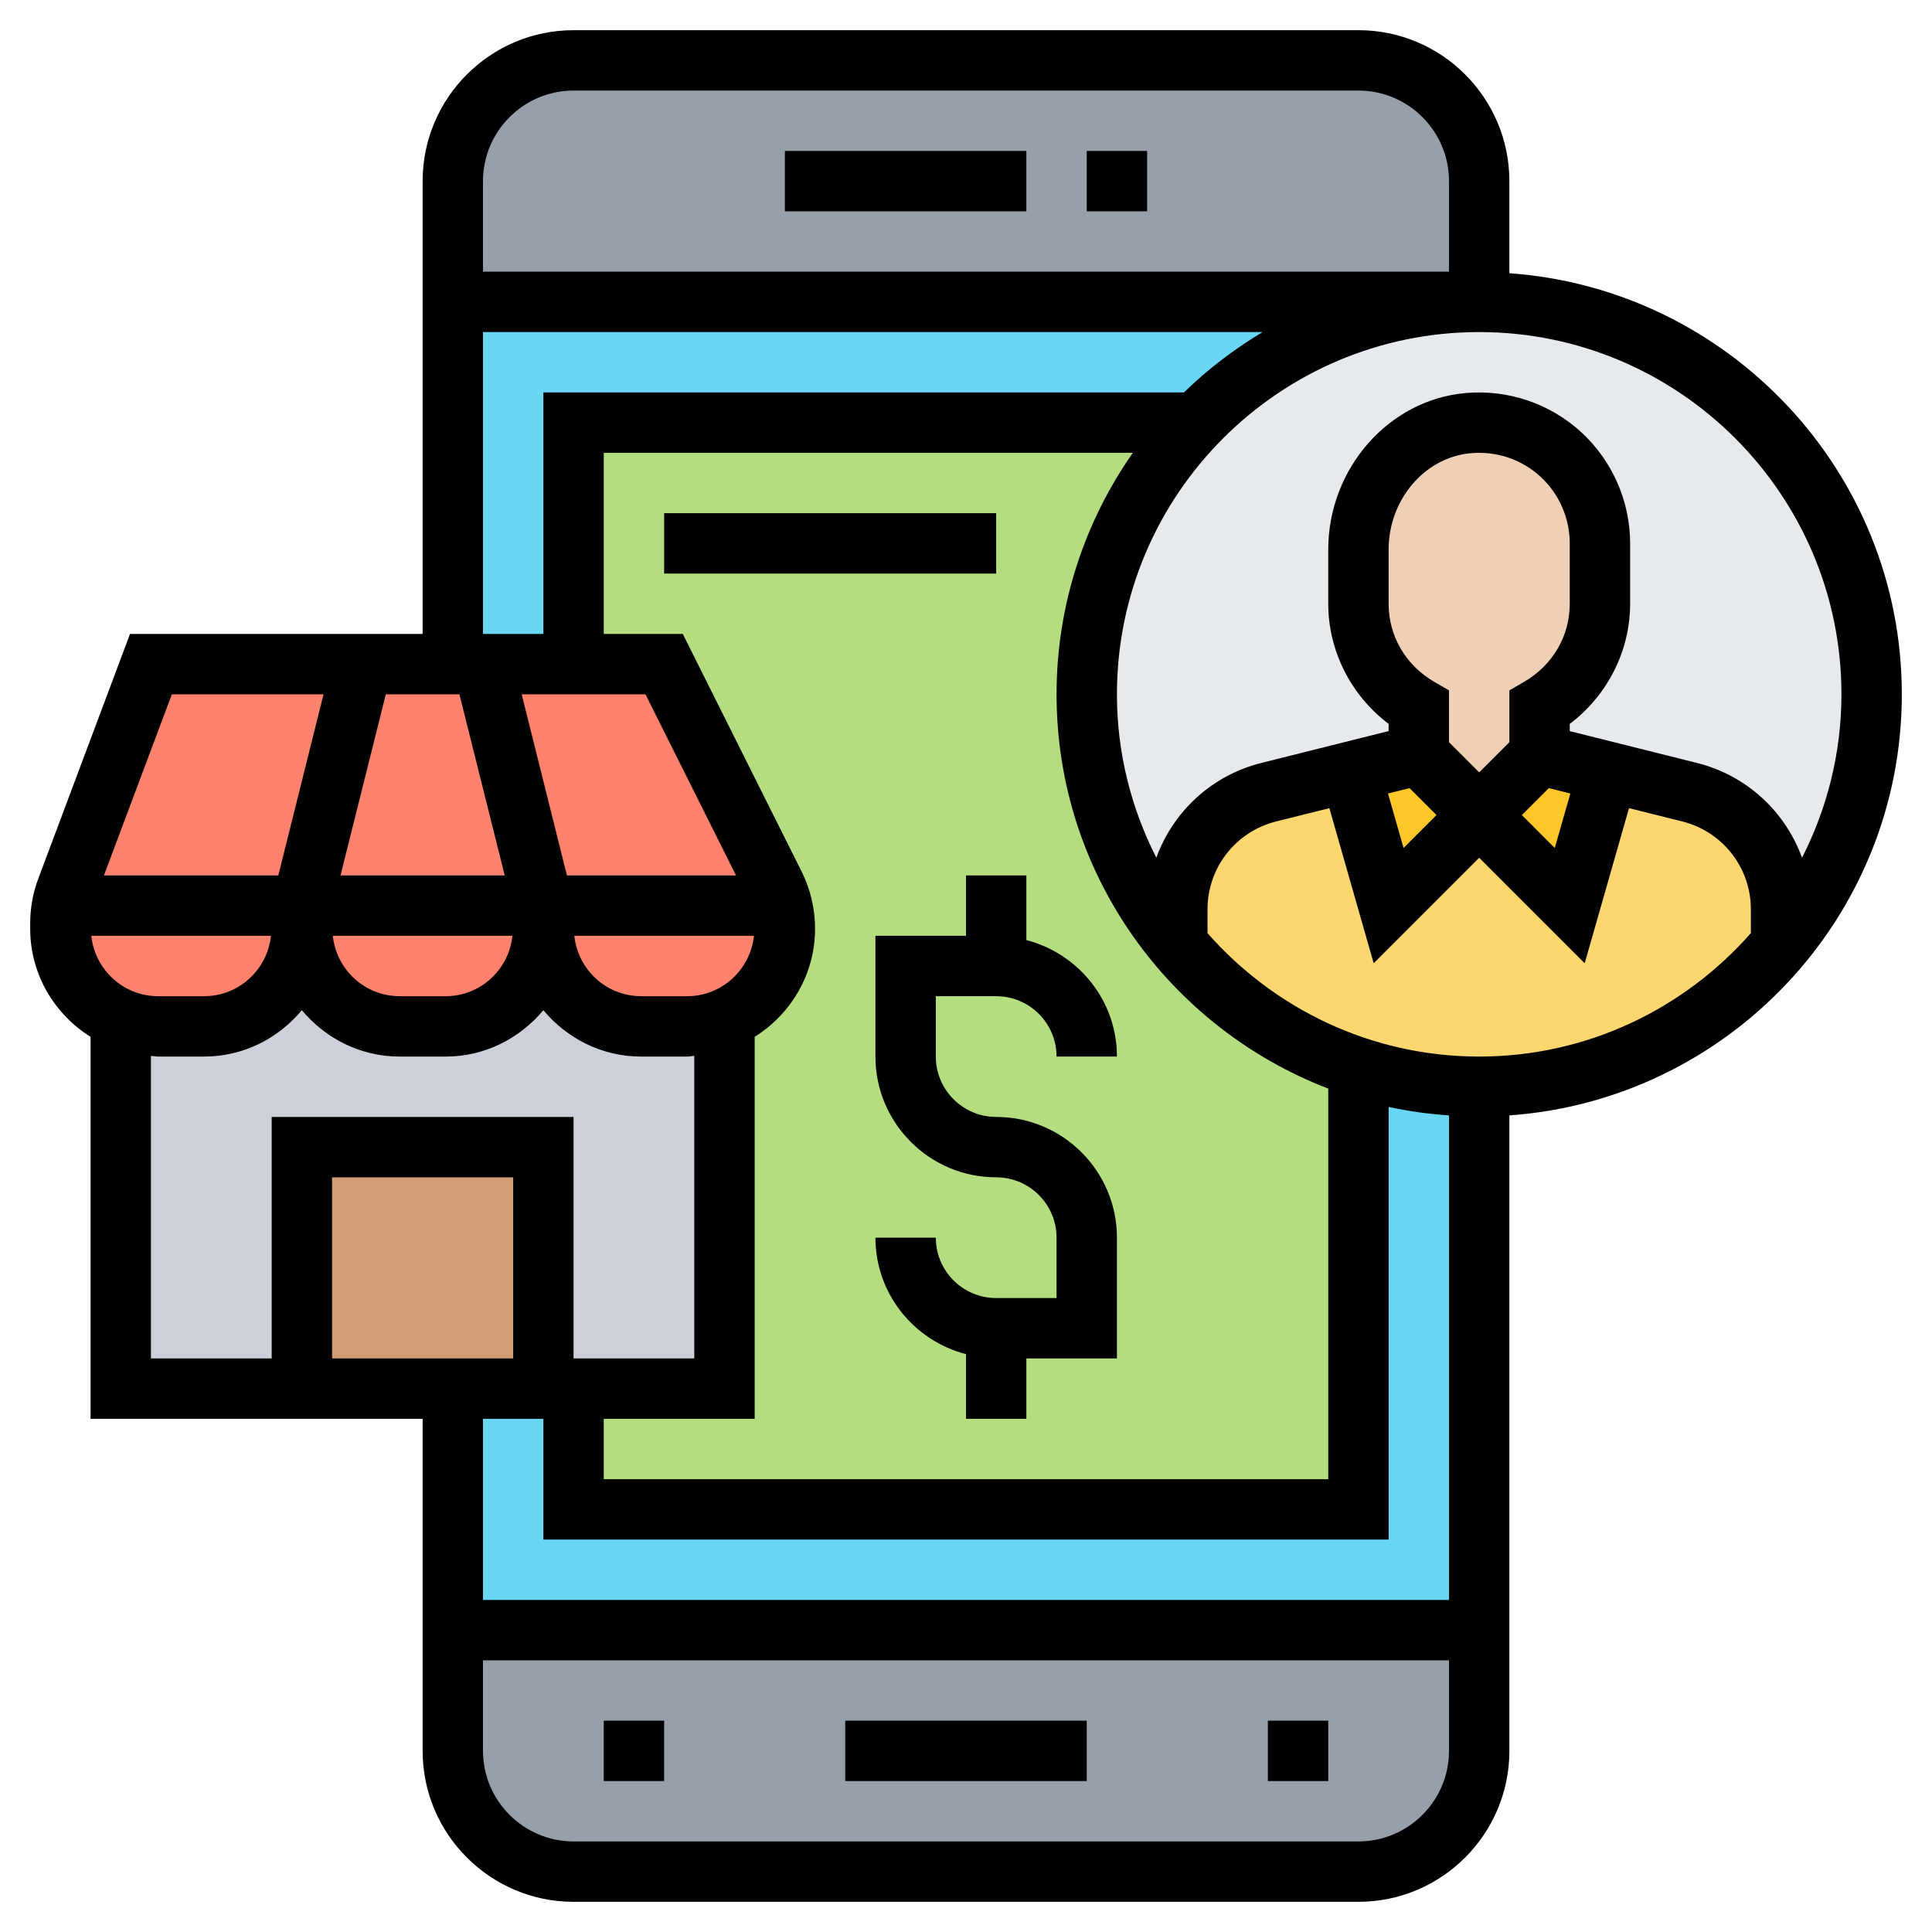 <svg id="Layer_3" enable-background="new 0 0 64 64" height="512" viewBox="0 0 64 64" width="512" xmlns="http://www.w3.org/2000/svg"><path d="m15 10h34v44h-34z" fill="#69d6f4"/><path d="m49 54v4c0 2.21-1.79 4-4 4h-26c-2.21 0-4-1.79-4-4v-4z" fill="#969faa"/><path d="m49 6v4h-34v-4c0-2.21 1.79-4 4-4h26c2.21 0 4 1.79 4 4z" fill="#969faa"/><path d="m25.9 30c-.05-.23-.13-.46-.24-.68l-3.66-7.32h-3v-8h20.62c-2.24 2.33-3.62 5.5-3.62 9 0 3.16 1.13 6.05 3 8.3 1.55 1.88 3.63 3.31 6 4.07v14.63h-26v-4h5v-12.24c.4-.17.75-.41 1.05-.71.59-.59.95-1.39.95-2.29 0-.26-.03-.51-.1-.76z" fill="#b4dd7f"/><path d="m24 33.76v12.24h-5-1v-8h-8v8h-6v-12.24c.38.15.8.24 1.24.24h1.52c1.79 0 3.24-1.45 3.24-3.24 0 1.79 1.45 3.24 3.24 3.24h1.52c1.79 0 3.24-1.45 3.24-3.24 0 1.79 1.45 3.24 3.24 3.24h1.52c.44 0 .86-.09 1.24-.24z" fill="#ccd1d9"/><path d="m18 38v8h-3-5v-8z" fill="#cf9e76"/><path d="m25.9 30h-23.85c-.03.19-.05.39-.05.59v.17c0 1.35.82 2.51 2 3 .38.15.8.24 1.24.24h1.52c1.79 0 3.24-1.45 3.24-3.24 0 1.79 1.45 3.24 3.24 3.24h1.52c1.79 0 3.24-1.45 3.24-3.24 0 1.79 1.45 3.24 3.24 3.24h1.52c.44 0 .86-.09 1.24-.24.4-.17.75-.41 1.05-.71.59-.59.95-1.39.95-2.29 0-.26-.03-.51-.1-.76z" fill="#ff826e"/><path d="m62 23c0 3.16-1.13 6.05-3 8.3v-1.18c0-1.83-1.25-3.43-3.03-3.88l-2.7-.67-2.27-.57v-1.55c1.19-.7 2-1.97 2-3.45v-2c0-2.33-1.99-4.19-4.36-3.98-2.1.18-3.64 2.08-3.64 4.19v1.79c0 1.48.81 2.75 2 3.45v1.55l-2.27.57-2.7.67c-1.78.45-3.03 2.05-3.03 3.88v1.18c-1.87-2.25-3-5.14-3-8.3 0-3.5 1.38-6.67 3.62-9 2.37-2.47 5.7-4 9.38-4 7.18 0 13 5.82 13 13z" fill="#e6e9ed"/><path d="m59 30.12v1.18c-2.38 2.87-5.98 4.7-10 4.7-1.39 0-2.74-.22-4-.63-2.37-.76-4.45-2.19-6-4.07v-1.18c0-1.83 1.25-3.43 3.03-3.88l2.7-.67 1.27 4.43 3-3 3 3 1.27-4.43 2.7.67c1.78.45 3.03 2.05 3.03 3.88z" fill="#fcd770"/><path d="m53.27 25.57-1.27 4.43-3-3 2-2z" fill="#ffc729"/><path d="m53 18v2c0 1.48-.81 2.75-2 3.45v1.55l-2 2-2-2v-1.55c-1.19-.7-2-1.97-2-3.45v-1.79c0-2.11 1.54-4.01 3.64-4.19 2.37-.21 4.36 1.65 4.36 3.98z" fill="#f0d0b4"/><path d="m49 27-3 3-1.27-4.43 2.27-.57z" fill="#ffc729"/><path d="m25.66 29.32-3.66-7.32h-17l-2.79 7.45c-.07.18-.12.36-.16.55h23.85c-.05-.23-.13-.46-.24-.68z" fill="#ff826e"/><path d="m36 5h2v2h-2z"/><path d="m26 5h8v2h-8z"/><path d="m28 57h8v2h-8z"/><path d="m42 57h2v2h-2z"/><path d="m20 57h2v2h-2z"/><path d="m63 23c0-7.382-5.747-13.433-13-13.949v-3.051c0-2.757-2.243-5-5-5h-26c-2.757 0-5 2.243-5 5v15h-9.693l-3.036 8.098c-.18.476-.271.977-.271 1.489v.177c0 1.513.804 2.833 2 3.583v12.653h11v11c0 2.757 2.243 5 5 5h26c2.757 0 5-2.243 5-5v-21.051c7.253-.516 13-6.567 13-13.949zm-2 0c0 1.949-.477 3.785-1.305 5.414-.555-1.527-1.833-2.729-3.483-3.141l-4.212-1.054v-.239c1.246-.939 2-2.416 2-3.979v-2c0-1.397-.591-2.741-1.622-3.687-1.03-.943-2.42-1.419-3.823-1.294-2.554.221-4.555 2.501-4.555 5.187v1.793c0 1.563.754 3.04 2 3.979v.239l-4.212 1.054c-1.651.413-2.928 1.614-3.483 3.141-.828-1.628-1.305-3.464-1.305-5.413 0-6.617 5.383-12 12-12s12 5.383 12 12zm-14.306 3.108.892.892-1.091 1.091-.516-1.805zm1.306-1.522v-1.716l-.497-.289c-.941-.548-1.503-1.513-1.503-2.581v-1.793c0-1.659 1.198-3.062 2.729-3.195.851-.072 1.672.201 2.298.776.619.567.973 1.373.973 2.212v2c0 1.068-.562 2.033-1.503 2.581l-.497.289v1.716l-1 1zm3.306 1.522.714.178-.516 1.805-1.09-1.091zm-34.306 18.892h-6v-6h6zm3 2h5v-12.654c1.196-.75 2-2.07 2-3.583 0-.654-.154-1.31-.447-1.895l-3.935-7.868h-2.618v-6h17.527c-1.588 2.27-2.527 5.026-2.527 8 0 5.957 3.746 11.042 9 13.061v12.939h-24zm-16.976-16h5.952c-.12 1.121-1.06 2-2.212 2h-1.528c-1.152 0-2.092-.879-2.212-2zm18.358-8 3 6h-5.602l-1.499-6zm-6.163 0 1.501 6h-5.44l1.501-6zm1.757 8c-.12 1.121-1.06 2-2.212 2h-1.527c-1.152 0-2.093-.879-2.212-2zm8 0c-.12 1.121-1.06 2-2.212 2h-1.527c-1.152 0-2.093-.879-2.212-2zm-5.976-28h26c1.654 0 3 1.346 3 3v3h-32v-3c0-1.654 1.346-3 3-3zm-3 8h25.826c-.945.567-1.822 1.234-2.605 2h-21.221v8h-2zm-10.307 12h5.025l-1.499 6h-5.776zm-.693 11.976c.08.005.155.024.236.024h1.527c1.305 0 2.459-.605 3.236-1.536.779.931 1.933 1.536 3.237 1.536h1.527c1.305 0 2.459-.605 3.236-1.536.779.931 1.933 1.536 3.237 1.536h1.527c.081 0 .156-.019.236-.024v10.024h-4v-8h-9.999v8h-4zm13 12.024v4h28v-14.332c.651.143 1.319.233 2 .281v16.051h-32v-6zm27 14h-26c-1.654 0-3-1.346-3-3v-3h32v3c0 1.654-1.346 3-3 3zm4-26c-3.585 0-6.799-1.588-9-4.089v-.788c0-1.379.935-2.576 2.272-2.911l1.765-.441 1.468 5.138 3.495-3.495 3.495 3.495 1.468-5.138 1.765.441c1.337.335 2.272 1.532 2.272 2.911v.788c-2.201 2.501-5.415 4.089-9 4.089z"/><path d="m33 33c1.103 0 2 .897 2 2h2c0-1.859-1.279-3.411-3-3.858v-2.142h-2v2h-3v4c0 2.206 1.794 4 4 4 1.103 0 2 .897 2 2v2h-2c-1.103 0-2-.897-2-2h-2c0 1.859 1.279 3.411 3 3.858v2.142h2v-2h3v-4c0-2.206-1.794-4-4-4-1.103 0-2-.897-2-2v-2z"/><path d="m22 17h11v2h-11z"/></svg>